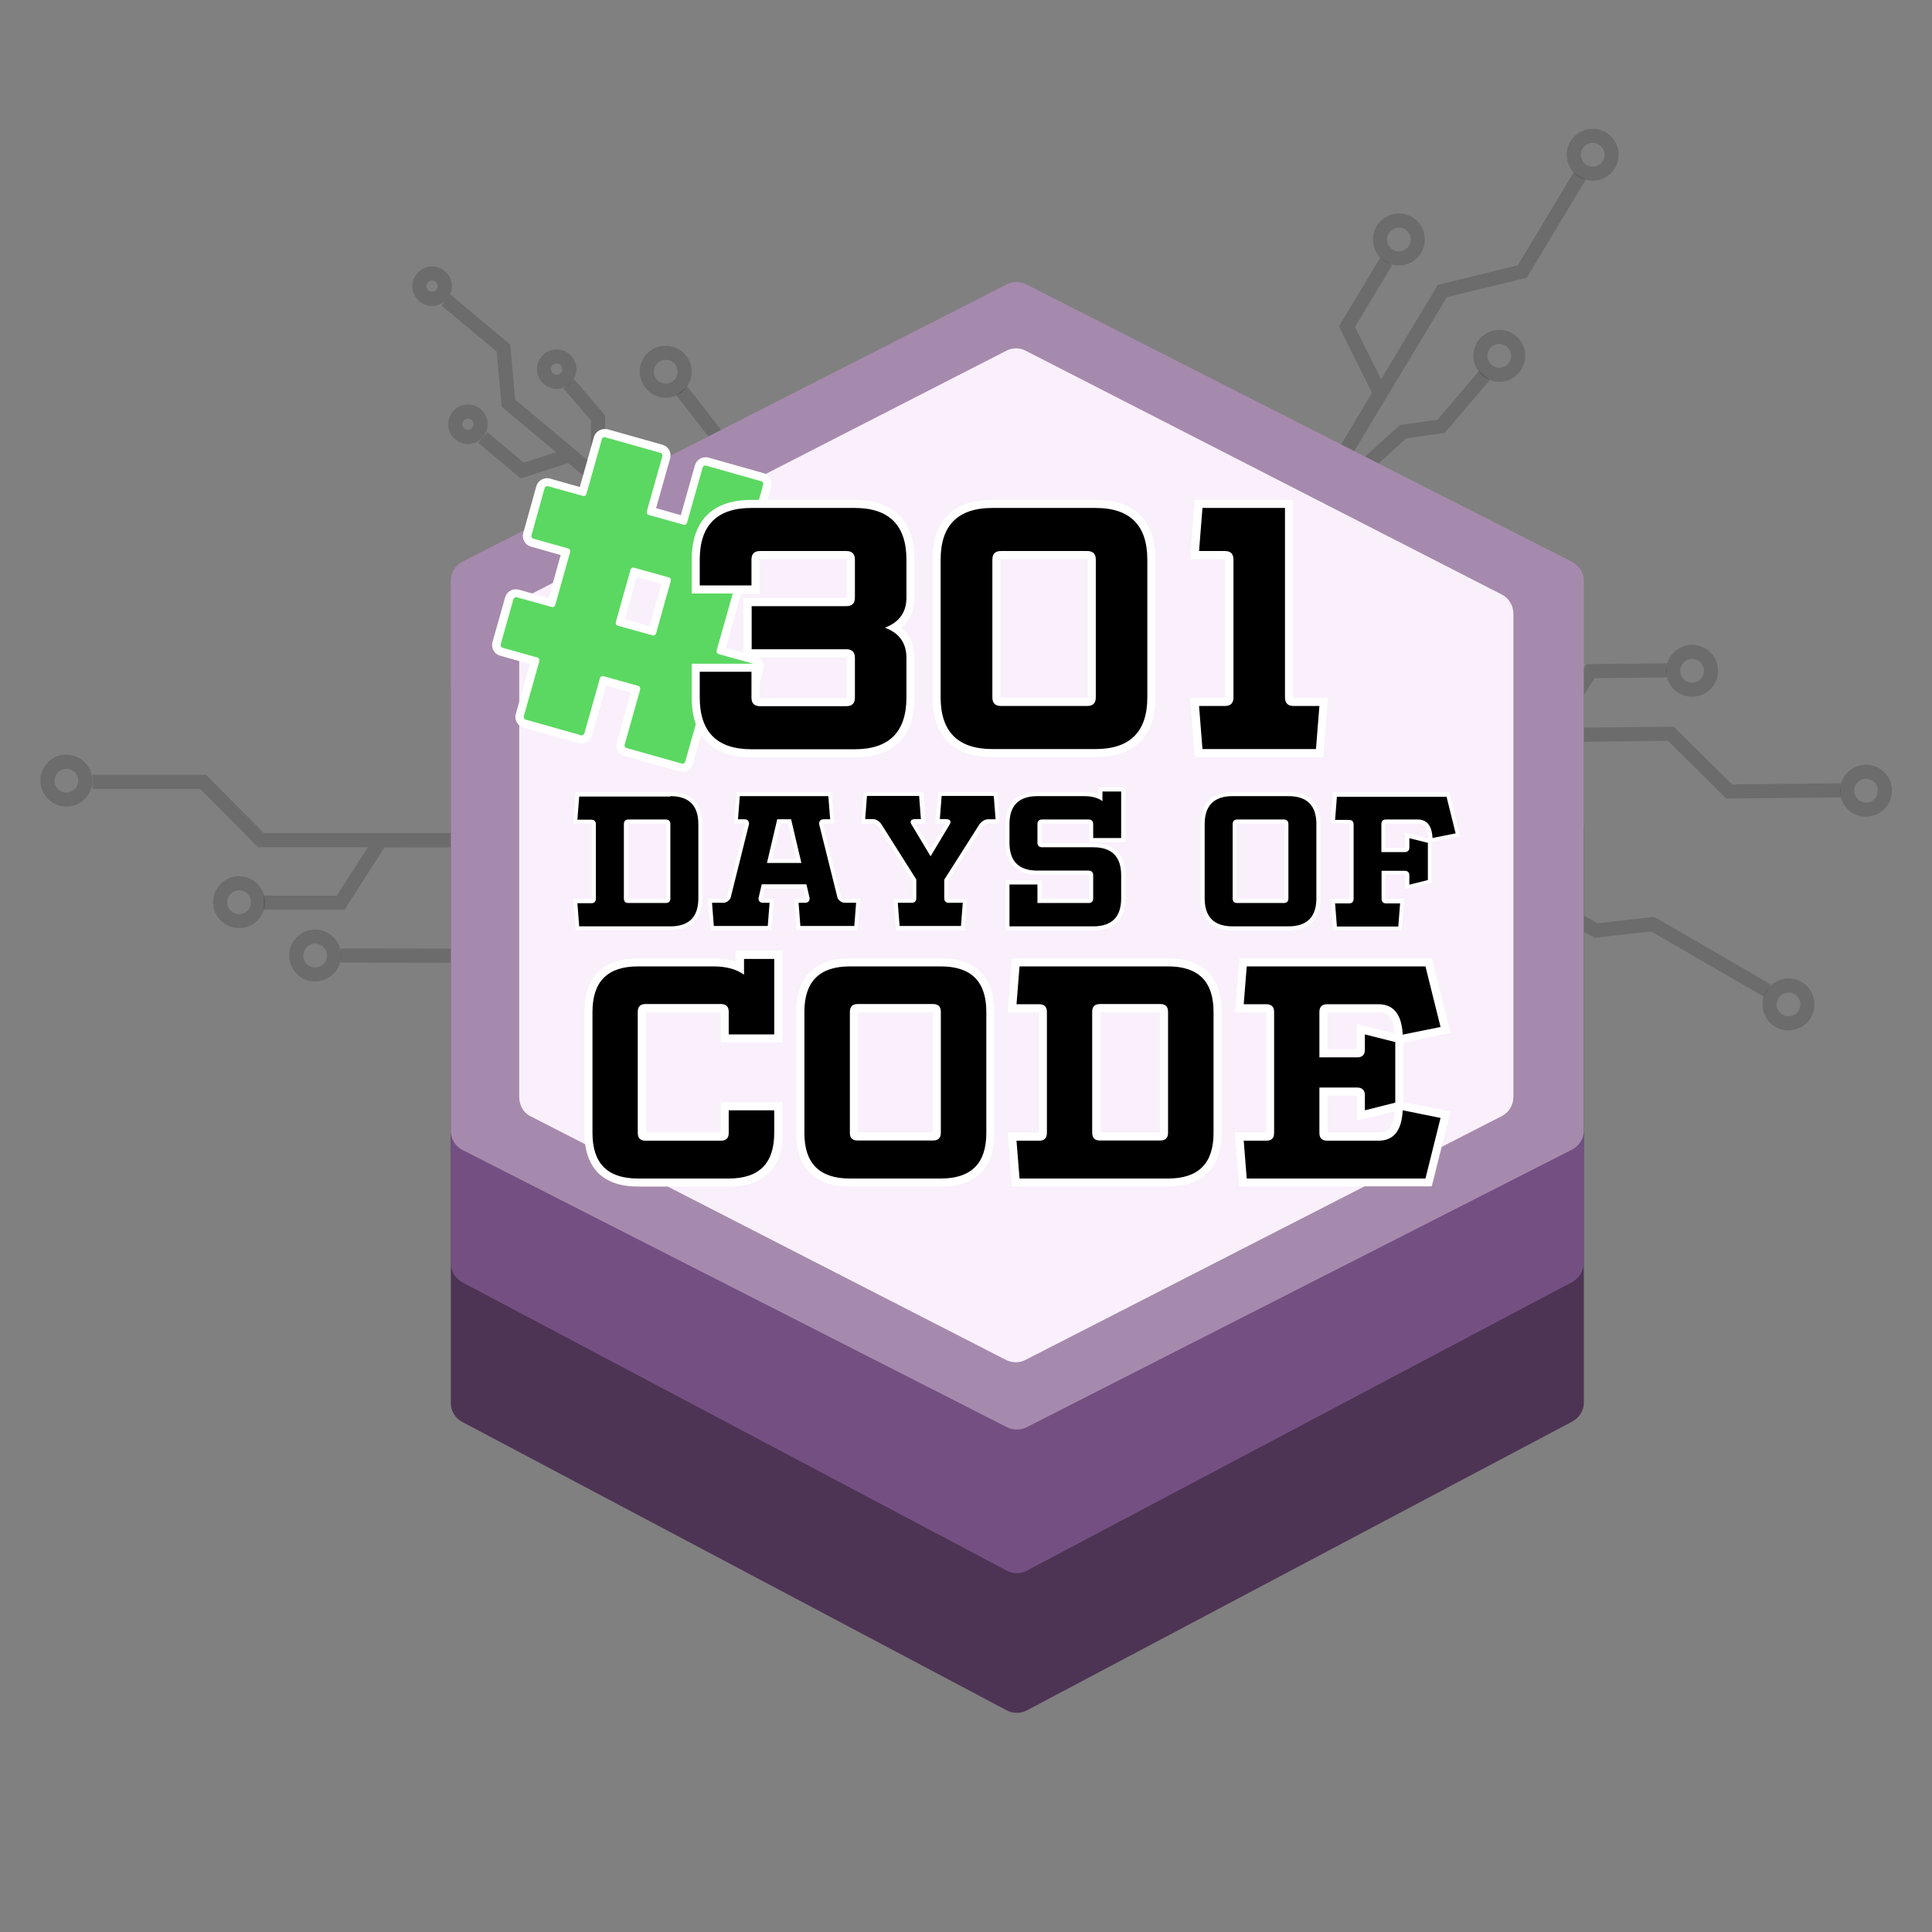 <?xml version="1.0" encoding="utf-8"?>
<!-- Generator: Adobe Illustrator 19.1.0, SVG Export Plug-In . SVG Version: 6.00 Build 0)  -->
<svg version="1.1" xmlns="http://www.w3.org/2000/svg" xmlns:xlink="http://www.w3.org/1999/xlink" x="0px" y="0px"
	 viewBox="0 0 960 960" style="enable-background:new 0 0 960 960;" xml:space="preserve">
<rect x="0" y="0" width="960" height="960" fill="#808080" stroke="none"/>
<style type="text/css">
	.st0{opacity:0.16;fill:none;stroke:#000000;stroke-width:7;stroke-miterlimit:10;}
	.st1{fill:#515151;}
	.st2{fill:#B3B3B3;}
	.st3{fill:#FFFFFF;}
	.st4{fill:#4E3454;}
	.st5{fill:#745082;}
	.st6{fill:#A68AAD;}
	.st7{fill:#F9F0FC;}
	.st8{fill:#E6E6E6;}
	.st9{fill:#B7E5BC;}
	.st10{fill:#88E589;}
	.st11{fill:#5BD861;}
	.st12{fill:#1BCE1B;}
</style>
<g id="bg">
	<polyline class="st0" points="131,448.5 169.3,448.5 189.1,417.6 263.7,417.5 129.7,417.5 100.9,388.5 46,388.5 	"/>
	<polyline class="st0" points="688.8,129.9 669.3,162.3 685.7,195.3 647.6,259.4 716.7,144.6 756.4,134.9 784.9,87.5 	"/>
	<polyline class="st0" points="433.4,289.9 393.5,237.5 366.3,229.6 338.8,194.2 	"/>
	<polyline class="st0" points="878.2,492.2 821.2,459.2 793.1,462.4 754.1,440.2 	"/>
	<polyline class="st0" points="644.9,261.8 697.2,214.5 716.1,211.8 737.6,186.6 	"/>
	<circle class="st0" cx="33" cy="387.9" r="9.4"/>
	<circle class="st0" cx="118.8" cy="448.3" r="9.4"/>
	<polyline class="st0" points="696.3,366 830.2,364.6 859.3,393.3 914.6,392.7 	"/>
	<polyline class="st0" points="770.8,364.8 790.3,333.5 828.2,333.1 	"/>
	<circle class="st0" cx="927.2" cy="392.9" r="9.4"/>
	<circle class="st0" cx="840.8" cy="333.3" r="9.4"/>
	<circle class="st0" cx="330.8" cy="184.7" r="9.4"/>
	<circle class="st0" cx="695.1" cy="119" r="9.4"/>
	<circle class="st0" cx="791.4" cy="76.9" r="9.4"/>
	<circle class="st0" cx="745" cy="176.8" r="9.4"/>
	<polyline class="st0" points="239.9,217.4 259.5,233.8 283.1,226.2 321.9,258.2 252.6,200.3 250.2,173 221.6,149.1 	"/>
	<polyline class="st0" points="323.2,260.3 297.1,220.6 297.2,207.7 282.7,190.8 	"/>
	<circle class="st0" cx="232.5" cy="210.8" r="6.3"/>
	<circle class="st0" cx="214.7" cy="142.2" r="6.3"/>
	<circle class="st0" cx="276.6" cy="183.4" r="6.3"/>
	<circle class="st0" cx="888.7" cy="499.1" r="9.4"/>
	<polyline class="st0" points="169.3,474.8 235.1,474.9 257.9,458.1 302.8,457.8 	"/>
	<circle class="st0" cx="156.6" cy="474.8" r="9.4"/>
</g>
<g id="Layer_1">
	<path class="st4" d="M781,706.5L510.2,849.9c-3.1,1.6-6.9,1.6-9.9,0L229.6,706.5c-3.4-1.8-5.6-5.4-5.6-9.3V412
		c0-3.9,2.1-7.5,5.6-9.3l270.6-143.4c3.1-1.6,6.8-1.6,9.8,0l271,143.4c3.4,1.8,6,5.4,6,9.3v285.2C787,701.1,784.5,704.7,781,706.5z"
		/>
	<path class="st5" d="M780.9,637.2L510.3,780.4c-3.1,1.7-7,1.7-10.1,0L229.8,637.2c-3.5-1.9-5.8-5.5-5.8-9.5V342.7
		c0-4,2.2-7.6,5.7-9.5L500.1,190c3.1-1.7,6.9-1.7,10,0l270.8,143.2c3.5,1.9,6.1,5.5,6.1,9.5v284.9
		C787,631.6,784.4,635.3,780.9,637.2z"/>
	<path class="st6" d="M780.8,571.4L510.1,709.2c-3,1.5-6.7,1.5-9.7,0L229.8,571.4c-3.6-1.8-5.8-5.5-5.8-9.4V288.5
		c0-4,2.2-7.6,5.8-9.4l270.5-137.8c3-1.5,6.6-1.5,9.6,0L780.8,279c3.6,1.8,6.2,5.5,6.2,9.4V562C787,566,784.4,569.6,780.8,571.4z"/>
	<path class="st7" d="M746.2,554.6L509.6,675.7c-3.1,1.6-6.7,1.6-9.8,0L263.5,554.6c-3.6-1.8-5.5-5.6-5.5-9.6V305
		c0-4.1,1.9-7.8,5.5-9.6L500,174.3c3.1-1.6,6.7-1.6,9.7,0l236.5,121.1c3.6,1.8,5.8,5.6,5.8,9.6v240
		C752,549.1,749.8,552.8,746.2,554.6z"/>
</g>
<g id="txt">
	<g>
		<path class="st11" d="M339.1,381.4c-0.3,0-0.6,0-0.9-0.1l-27.3-7.7c-0.9-0.3-1.6-0.8-2.1-1.6c-0.5-0.8-0.6-1.7-0.3-2.6l7.5-26.7
			l-16.2-4.6l-7.5,26.7c-0.4,1.5-1.8,2.5-3.3,2.5c-0.3,0-0.6,0-0.9-0.1l-27.3-7.7c-1.8-0.5-2.9-2.4-2.4-4.3l7.5-26.7l-16.7-4.7
			c-0.9-0.2-1.6-0.8-2.1-1.6s-0.6-1.7-0.3-2.6l6.3-22.2c0.4-1.5,1.8-2.5,3.3-2.5c0.3,0,0.6,0,0.9,0.1l16.7,4.7l7.1-25.2l-16.7-4.7
			c-1.8-0.5-2.9-2.4-2.4-4.3l6.5-23.3c0.4-1.5,1.8-2.5,3.3-2.5c0.3,0,0.6,0,0.9,0.1l16.7,4.7l7.5-26.7c0.4-1.5,1.8-2.5,3.3-2.5
			c0.3,0,0.6,0,0.9,0.1l27.3,7.7c0.9,0.2,1.6,0.8,2.1,1.6s0.6,1.7,0.3,2.6l-7.5,26.7l16.2,4.6l7.5-26.7c0.4-1.5,1.8-2.5,3.3-2.5
			c0.3,0,0.6,0,0.9,0.1l27.3,7.7c1.8,0.5,2.9,2.4,2.4,4.3l-8,28.6l-0.9,5.1c0,0.1,0,0.2-0.1,0.3l-3.5,12.9c0,0.1-0.1,0.2-0.1,0.3
			l-2.9,7.7l-7.6,27l16.7,4.7c0.9,0.2,1.6,0.8,2.1,1.6c0.5,0.8,0.6,1.7,0.3,2.6l-6.3,22.3c-0.4,1.5-1.8,2.5-3.3,2.5
			c-0.3,0-0.6,0-0.9-0.1l-16.7-4.7l-7.5,26.7C342.1,380.4,340.7,381.4,339.1,381.4z M324.2,313.7l7-24.9l-16.2-4.6l-7,24.9
			L324.2,313.7z"/>
		<path class="st3" d="M300.4,217.2c0.1,0,0.3,0,0.4,0.1l27.3,7.7c0.8,0.2,1.2,1,1,1.8l-7.7,27.3c-0.2,0.8,0.2,1.6,1,1.8l17.2,4.8
			c0.1,0,0.3,0.1,0.4,0.1c0.6,0,1.2-0.4,1.4-1.1l7.7-27.3c0.2-0.6,0.8-1.1,1.4-1.1c0.1,0,0.3,0,0.4,0.1l27.3,7.7
			c0.8,0.2,1.2,1,1,1.8l-8,28.6c0,0,0,0.1,0,0.1l-0.9,5.1c0,0,0,0.1,0,0.1l-3.5,12.9c0,0,0,0.1,0,0.1l-2.9,7.7c0,0,0,0.1,0,0.1
			l-7.8,27.6c-0.2,0.8,0.2,1.6,1,1.8l17.2,4.8c0.8,0.2,1.2,1,1,1.8l-6.3,22.3c-0.2,0.6-0.8,1.1-1.4,1.1c-0.1,0-0.3,0-0.4-0.1
			l-17.2-4.8c-0.1,0-0.3-0.1-0.4-0.1c-0.6,0-1.2,0.4-1.4,1.1l-7.7,27.3c-0.2,0.6-0.8,1.1-1.4,1.1c-0.1,0-0.3,0-0.4-0.1l-27.3-7.7
			c-0.8-0.2-1.2-1-1-1.8l7.7-27.3c0.2-0.8-0.2-1.6-1-1.8l-17.2-4.8c-0.1,0-0.3-0.1-0.4-0.1c-0.6,0-1.2,0.4-1.4,1.1l-7.7,27.3
			c-0.2,0.6-0.8,1.1-1.4,1.1c-0.1,0-0.3,0-0.4-0.1l-27.3-7.7c-0.8-0.2-1.2-1-1-1.8l7.7-27.3c0.2-0.8-0.2-1.6-1-1.8l-17.2-4.8
			c-0.8-0.2-1.2-1-1-1.8l6.3-22.3c0.2-0.6,0.8-1.1,1.4-1.1c0.1,0,0.3,0,0.4,0.1l17.2,4.8c0.1,0,0.3,0.1,0.4,0.1
			c0.6,0,1.2-0.4,1.4-1.1l7.4-26.3c0.2-0.8-0.2-1.6-1-1.8l-17.2-4.8c-0.8-0.2-1.2-1-1-1.8l6.5-23.3c0.2-0.6,0.8-1.1,1.4-1.1
			c0.1,0,0.3,0,0.4,0.1l17.2,4.8c0.1,0,0.3,0.1,0.4,0.1c0.6,0,1.2-0.4,1.4-1.1l7.7-27.3C299.2,217.6,299.8,217.2,300.4,217.2
			 M324.6,315.8c0.6,0,1.2-0.4,1.4-1.1l7.3-26c0.2-0.8-0.2-1.6-1-1.8l-17.2-4.8c-0.1,0-0.3-0.1-0.4-0.1c-0.6,0-1.2,0.4-1.4,1.1
			l-7.3,26c-0.2,0.8,0.2,1.6,1,1.8l17.2,4.8C324.3,315.8,324.4,315.8,324.6,315.8 M300.4,213.2c-2.4,0-4.6,1.6-5.3,4l-7,24.8
			l-14.8-4.2c-0.5-0.1-1-0.2-1.5-0.2c-2.4,0-4.6,1.6-5.3,4l-6.5,23.3c-0.8,2.9,0.9,5.9,3.8,6.7l14.8,4.2l-6,21.4l-14.8-4.2
			c-0.5-0.1-1-0.2-1.5-0.2c-2.4,0-4.6,1.6-5.3,4l-6.3,22.3c-0.8,2.9,0.9,5.9,3.8,6.7l14.8,4.2l-7,24.8c-0.4,1.4-0.2,2.9,0.5,4.1
			c0.7,1.3,1.9,2.2,3.3,2.6l27.3,7.7c0.5,0.1,1,0.2,1.5,0.2c2.4,0,4.6-1.6,5.3-4l7-24.8l12.3,3.5l-7,24.8c-0.8,2.9,0.9,5.9,3.8,6.7
			l27.3,7.7c0.5,0.1,1,0.2,1.5,0.2c2.4,0,4.6-1.6,5.3-4l7-24.8l14.8,4.2c0.5,0.1,1,0.2,1.5,0.2c2.4,0,4.6-1.6,5.3-4l6.3-22.3
			c0.8-2.9-0.9-5.9-3.8-6.7l-14.8-4.2l7-25.1l2.8-7.6c0.1-0.2,0.1-0.3,0.2-0.5l3.5-12.9c0-0.2,0.1-0.3,0.1-0.5l0.9-5l8-28.5
			c0.8-2.9-0.9-5.9-3.8-6.7l-27.3-7.7c-0.5-0.1-1-0.2-1.5-0.2c-2.4,0-4.6,1.6-5.3,4l-7,24.8l-12.3-3.5l7-24.8
			c0.4-1.4,0.2-2.9-0.5-4.1c-0.7-1.3-1.9-2.2-3.3-2.6l-27.3-7.7C301.4,213.2,300.9,213.2,300.4,213.2L300.4,213.2z M310.5,307.7
			l5.9-21.1l12.3,3.5l-5.9,21.1L310.5,307.7L310.5,307.7z"/>
	</g>
	<g>
		<path d="M373.4,374.2c-18.1,0-27.7-9.6-27.7-27.7v-14.8h29.7v14.8c0,1.7,0.5,2.3,2.3,2.3h42.8c1.7,0,2.3-0.5,2.3-2.3v-19.7
			c0-1.7-0.5-2.3-2.3-2.3h-49v-25.4h49c1.7,0,2.3-0.5,2.3-2.3v-18.8c0-1.7-0.5-2.3-2.3-2.3h-42.8c-1.7,0-2.3,0.5-2.3,2.3v14.8h-29.7
			v-14.8c0-18.1,9.6-27.7,27.7-27.7h51.3c18.1,0,27.7,9.6,27.7,27.7v18.8c0,6.7-2.7,11.8-8,15c5.3,3.2,8,8.2,8,15v19.7
			c0,18.1-9.6,27.7-27.7,27.7H373.4z"/>
		<path class="st3" d="M424.7,252.4c17.1,0,25.7,8.6,25.7,25.7v18.8c0,7.4-3.6,12.3-10.7,15c7.1,2.6,10.7,7.6,10.7,15v19.7
			c0,17.1-8.6,25.7-25.7,25.7h-51.3c-17.1,0-25.7-8.6-25.7-25.7v-12.8h25.7v12.8c0,2.9,1.4,4.3,4.3,4.3h42.8c2.9,0,4.3-1.4,4.3-4.3
			v-19.7c0-2.9-1.4-4.3-4.3-4.3h-47v-21.4h47c2.9,0,4.3-1.4,4.3-4.3v-18.8c0-2.9-1.4-4.3-4.3-4.3h-42.8c-2.9,0-4.3,1.4-4.3,4.3v12.8
			h-25.7v-12.8c0-17.1,8.6-25.7,25.7-25.7H424.7 M424.7,248.4h-51.3c-19.4,0-29.7,10.3-29.7,29.7v12.8v4h4h25.7h4v-4v-12.8
			c0-0.1,0-0.2,0-0.3c0.1,0,0.2,0,0.3,0h42.8c0.1,0,0.2,0,0.3,0c0,0.1,0,0.2,0,0.3v18.8c0,0.1,0,0.2,0,0.3c-0.1,0-0.2,0-0.3,0h-47
			h-4v4v21.4v4h4h47c0.1,0,0.2,0,0.3,0c0,0.1,0,0.2,0,0.3v19.7c0,0.1,0,0.2,0,0.3c-0.1,0-0.2,0-0.3,0h-42.8c-0.1,0-0.2,0-0.3,0
			c0-0.1,0-0.2,0-0.3v-12.8v-4h-4h-25.7h-4v4v12.8c0,19.4,10.3,29.7,29.7,29.7h51.3c19.4,0,29.7-10.3,29.7-29.7v-19.7
			c0-6.3-2.3-11.4-6.6-15c4.3-3.6,6.6-8.6,6.6-15v-18.8C454.3,258.7,444.1,248.4,424.7,248.4L424.7,248.4z"/>
	</g>
	<g>
		<path d="M493.1,374.2c-18.1,0-27.7-9.6-27.7-27.7v-68.4c0-18.1,9.6-27.7,27.7-27.7h51.3c18.1,0,27.7,9.6,27.7,27.7v68.4
			c0,18.1-9.6,27.7-27.7,27.7H493.1z M497.4,275.8c-1.7,0-2.3,0.5-2.3,2.3v68.4c0,1.7,0.5,2.3,2.3,2.3h42.8c1.7,0,2.3-0.5,2.3-2.3
			v-68.4c0-1.7-0.5-2.3-2.3-2.3H497.4z"/>
		<path class="st3" d="M544.4,252.4c17.1,0,25.7,8.6,25.7,25.7v68.4c0,17.1-8.6,25.7-25.7,25.7h-51.3c-17.1,0-25.7-8.6-25.7-25.7
			v-68.4c0-17.1,8.6-25.7,25.7-25.7H544.4 M497.4,350.8h42.8c2.9,0,4.3-1.4,4.3-4.3v-68.4c0-2.9-1.4-4.3-4.3-4.3h-42.8
			c-2.9,0-4.3,1.4-4.3,4.3v68.4C493.1,349.4,494.5,350.8,497.4,350.8 M544.4,248.4h-51.3c-19.4,0-29.7,10.3-29.7,29.7v68.4
			c0,19.4,10.3,29.7,29.7,29.7h51.3c19.4,0,29.7-10.3,29.7-29.7v-68.4C574.1,258.7,563.8,248.4,544.4,248.4L544.4,248.4z
			 M497.1,277.8c0.1,0,0.2,0,0.3,0h42.8c0.1,0,0.2,0,0.3,0c0,0.1,0,0.2,0,0.3v68.4c0,0.1,0,0.2,0,0.3c-0.1,0-0.2,0-0.3,0h-42.8
			c-0.1,0-0.2,0-0.3,0c0-0.1,0-0.2,0-0.3v-68.4C497.1,278,497.1,277.9,497.1,277.8L497.1,277.8z"/>
	</g>
	<g>
		<path d="M595.6,374.2l-2-25.4h15c1.7,0,2.3-0.5,2.3-2.3v-68.4c0-1.7-0.5-2.3-2.3-2.3h-15l2-25.4h44.9v96.1c0,1.7,0.5,2.3,2.3,2.3
			h15l-2,25.4H595.6z"/>
		<path class="st3" d="M638.5,252.4v94.1c0,2.9,1.4,4.3,4.3,4.3h12.8l-1.7,21.4h-56.4l-1.7-21.4h12.8c2.9,0,4.3-1.4,4.3-4.3v-68.4
			c0-2.9-1.4-4.3-4.3-4.3h-12.8l1.7-21.4H638.5 M642.5,248.4h-4h-41.1h-3.7l-0.3,3.7l-1.7,21.4l-0.3,4.3h4.3h12.8c0.1,0,0.2,0,0.3,0
			c0,0.1,0,0.2,0,0.3v68.4c0,0.1,0,0.2,0,0.3c-0.1,0-0.2,0-0.3,0h-12.8h-4.3l0.3,4.3l1.7,21.4l0.3,3.7h3.7h56.4h3.7l0.3-3.7
			l1.7-21.4l0.3-4.3h-4.3h-12.8c-0.1,0-0.2,0-0.3,0c0-0.1,0-0.2,0-0.3v-94.1V248.4L642.5,248.4z"/>
	</g>
	<g>
		<g>
			<path d="M286.9,461.3l-1.1-13.5h8c1,0,1.3-0.3,1.3-1.3v-36.9c0-1-0.3-1.3-1.3-1.3h-8l1.1-13.5h46.2c9.9,0,14.9,5,14.9,14.9v36.9
				c0,9.9-5,14.9-14.9,14.9H286.9z M312.3,408.2c-1,0-1.3,0.3-1.3,1.3v36.9c0,1,0.3,1.3,1.3,1.3h18.5c1,0,1.3-0.3,1.3-1.3v-36.9
				c0-1-0.3-1.3-1.3-1.3H312.3z"/>
			<path class="st3" d="M333.1,395.6c9.2,0,13.9,4.6,13.9,13.9v36.9c0,9.2-4.6,13.9-13.9,13.9h-45.3l-0.9-11.5h6.9
				c1.5,0,2.3-0.8,2.3-2.3v-36.9c0-1.5-0.8-2.3-2.3-2.3h-6.9l0.9-11.5H333.1 M312.3,448.7h18.5c1.5,0,2.3-0.8,2.3-2.3v-36.9
				c0-1.5-0.8-2.3-2.3-2.3h-18.5c-1.5,0-2.3,0.8-2.3,2.3v36.9C310,448,310.8,448.7,312.3,448.7 M333.1,393.6h-45.3H286l-0.1,1.8
				l-0.9,11.5l-0.2,2.2h2.2h6.9c0.1,0,0.2,0,0.3,0c0,0.1,0,0.2,0,0.3v36.9c0,0.1,0,0.2,0,0.3c-0.1,0-0.2,0-0.3,0h-6.9h-2.2l0.2,2.2
				l0.9,11.5l0.1,1.8h1.8h45.3c10.4,0,15.9-5.5,15.9-15.9v-36.9C348.9,399.1,343.5,393.6,333.1,393.6L333.1,393.6z M312,409.2
				c0.1,0,0.2,0,0.3,0h18.5c0.1,0,0.2,0,0.3,0c0,0.1,0,0.2,0,0.3v36.9c0,0.1,0,0.2,0,0.3c-0.1,0-0.2,0-0.3,0h-18.5
				c-0.1,0-0.2,0-0.3,0c0-0.1,0-0.2,0-0.3v-36.9C312,409.4,312,409.3,312,409.2L312,409.2z"/>
		</g>
		<g>
			<path d="M396.8,461.3l-1.1-13.5h4.3c1,0,1.3-0.3,1.3-1.2l-1.4-6h-20.6l-1.4,6c0,0.9,0.4,1.2,1.3,1.2h4.3l-1.1,13.5h-28.6
				l-1.1-13.5h6.6c1.1,0,2-0.5,2.8-1.7l9.2-36.7c0-0.9-0.4-1.2-1.3-1.2h-4.3l1.1-13.5h45.7l1.1,13.5h-4.3c-1,0-1.3,0.3-1.3,1.2
				l9.2,36.7c0.7,1.2,1.6,1.7,2.8,1.7h6.6l-1.1,13.5H396.8z M396.9,427.8l-4.6-19.7H387l-4.6,19.7H396.9z"/>
			<path class="st3" d="M411.6,395.6l0.9,11.5h-3.2c-1.5,0-2.3,0.8-2.3,2.3l9.2,36.9c0.9,1.5,2.2,2.3,3.7,2.3h5.5l-0.9,11.5h-26.8
				l-0.9-11.5h3.2c1.5,0,2.3-0.8,2.3-2.3l-1.6-6.9h-22.2l-1.6,6.9c0,1.5,0.8,2.3,2.3,2.3h3.2l-0.9,11.5h-26.8l-0.9-11.5h5.5
				c1.5,0,2.8-0.8,3.7-2.3l9.2-36.9c0-1.5-0.8-2.3-2.3-2.3h-3.2l0.9-11.5H411.6 M381.1,428.8h17.1l-5.1-21.7h-6.9L381.1,428.8
				 M413.4,393.6h-1.8h-43.9h-1.8l-0.1,1.8l-0.9,11.5l-0.2,2.2h2.2h3.2c0.1,0,0.2,0,0.3,0c0,0,0,0,0,0.1l-9.1,36.4
				c-0.7,1-1.3,1.1-1.8,1.1h-5.5h-2.2l0.2,2.2l0.9,11.5l0.1,1.8h1.8h26.8h1.8l0.1-1.8l0.9-11.5l0.2-2.2h-2.2h-3.2
				c-0.1,0-0.2,0-0.3,0c0,0,0-0.1,0-0.1l1.2-5.1h19l1.2,5.1c0,0,0,0.1,0,0.1c-0.1,0-0.2,0-0.3,0h-3.2h-2.2l0.2,2.2l0.9,11.5l0.1,1.8
				h1.8h26.8h1.8l0.1-1.8l0.9-11.5l0.2-2.2h-2.2h-5.5c-0.5,0-1.2-0.1-1.8-1.1l-9.1-36.4c0,0,0-0.1,0-0.1c0.1,0,0.2,0,0.3,0h3.2h2.2
				l-0.2-2.2l-0.9-11.5L413.4,393.6L413.4,393.6z M387.8,409.2h3.8l4.1,17.7h-12L387.8,409.2L387.8,409.2z"/>
		</g>
		<g>
			<path d="M446.2,461.3l-1.1-13.5h8c1,0,1.3-0.3,1.3-1.3v-9l-17.3-27.4c-1-1.3-2.1-1.9-3.3-1.9H429l1.1-13.5h27.7l1.1,13.5H455
				c-0.7,0-1.5,0.1-1.5,0.4c0,0.1,0,0.3,0.1,0.5l8.8,14.6l8.8-14.6c0.1-0.2,0.1-0.4,0.1-0.5c0-0.3-0.8-0.4-1.5-0.4h-3.9l1.1-13.5
				h27.7l1.1,13.5H491c-1.2,0-2.3,0.6-3.3,1.9l-17.4,27.5v8.9c0,1,0.3,1.3,1.3,1.3h8l-1.1,13.5H446.2z"/>
			<path class="st3" d="M493.8,395.6l0.9,11.5H491c-1.5,0-2.9,0.8-4.2,2.3l-17.6,27.7h0v9.2c0,1.5,0.8,2.3,2.3,2.3h6.9l-0.9,11.5
				h-30.5l-0.9-11.5h6.9c1.5,0,2.3-0.8,2.3-2.3v-9.3l-17.5-27.7c-1.2-1.5-2.6-2.3-4.2-2.3h-3.7l0.9-11.5h25.9l0.9,11.5H455
				c-1.7,0-2.5,0.5-2.5,1.4c0,0.3,0.1,0.6,0.2,0.9l9.7,16.2l9.7-16.2c0.1-0.3,0.2-0.6,0.2-0.9c0-0.9-0.8-1.4-2.5-1.4H467l0.9-11.5
				H493.8 M495.7,393.6h-1.8h-25.9h-1.8l-0.1,1.8L465,407l-0.2,2.2h2.2h2.8c0.1,0,0.1,0,0.2,0l-7.6,12.6l-7.6-12.6
				c0.1,0,0.1,0,0.2,0h2.8h2.2l-0.2-2.2l-0.9-11.5l-0.1-1.8h-1.8H431h-1.8l-0.1,1.8l-0.9,11.5l-0.2,2.2h2.2h3.7c0.3,0,1.3,0,2.5,1.5
				l17.1,27.1v8.7c0,0.1,0,0.2,0,0.3c-0.1,0-0.2,0-0.3,0h-6.9H444l0.2,2.2l0.9,11.5l0.1,1.8h1.8h30.5h1.8l0.1-1.8l0.9-11.5l0.2-2.2
				h-2.2h-6.9c-0.1,0-0.2,0-0.3,0c0-0.1,0-0.2,0-0.3v-8.6l17.2-27.2c1.2-1.5,2.2-1.5,2.5-1.5h3.7h2.2l-0.2-2.2l-0.9-11.5
				L495.7,393.6L495.7,393.6z"/>
		</g>
		<g>
			<path d="M500.7,461.3v-22.8h15.9v9.2h24.4c1,0,1.3-0.3,1.3-1.3v-11.5c0-1-0.3-1.3-1.3-1.3h-25.4c-9.9,0-14.9-5-14.9-14.9v-9.2
				c0-9.9,5-14.9,14.9-14.9h23.1c3.3,0,6,0.6,8.2,1.7v-4h11.2v25.1h-15.9v-7.9c0-1-0.3-1.3-1.3-1.3h-23.1c-1,0-1.3,0.3-1.3,1.3v9.2
				c0,1,0.3,1.3,1.3,1.3h25.4c9.9,0,14.9,5,14.9,14.9v11.5c0,9.9-5,14.9-14.9,14.9H500.7z"/>
			<path class="st3" d="M557.1,393.3v23.1h-13.9v-6.9c0-1.5-0.8-2.3-2.3-2.3h-23.1c-1.5,0-2.3,0.8-2.3,2.3v9.2
				c0,1.5,0.8,2.3,2.3,2.3h25.4c9.2,0,13.9,4.6,13.9,13.9v11.5c0,9.2-4.6,13.9-13.9,13.9h-41.6v-20.8h13.9v9.2h25.4
				c1.5,0,2.3-0.8,2.3-2.3v-11.5c0-1.5-0.8-2.3-2.3-2.3h-25.4c-9.2,0-13.9-4.6-13.9-13.9v-9.2c0-9.2,4.6-13.9,13.9-13.9h23.1
				c3.9,0,7,0.8,9.2,2.5v-4.8H557.1 M559.1,391.3h-2h-9.2h-2v2v1.5c-2.1-0.8-4.5-1.2-7.2-1.2h-23.1c-10.4,0-15.9,5.5-15.9,15.9v9.2
				c0,10.4,5.5,15.9,15.9,15.9h25.4c0.1,0,0.2,0,0.3,0c0,0.1,0,0.2,0,0.3v11.5c0,0.1,0,0.2,0,0.3c-0.1,0-0.2,0-0.3,0h-23.4v-7.2v-2
				h-2h-13.9h-2v2v20.8v2h2h41.6c10.4,0,15.9-5.5,15.9-15.9v-11.5c0-10.4-5.5-15.9-15.9-15.9h-25.4c-0.1,0-0.2,0-0.3,0
				c0-0.1,0-0.2,0-0.3v-9.2c0-0.1,0-0.2,0-0.3c0.1,0,0.2,0,0.3,0h23.1c0.1,0,0.2,0,0.3,0c0,0.1,0,0.2,0,0.3v6.9v2h2h13.9h2v-2v-23.1
				V391.3L559.1,391.3z"/>
		</g>
		<g>
			<path d="M612.5,461.3c-9.9,0-14.9-5-14.9-14.9v-36.9c0-9.9,5-14.9,14.9-14.9h27.7c9.9,0,14.9,5,14.9,14.9v36.9
				c0,9.9-5,14.9-14.9,14.9H612.5z M614.8,408.2c-1,0-1.3,0.3-1.3,1.3v36.9c0,1,0.3,1.3,1.3,1.3h23.1c1,0,1.3-0.3,1.3-1.3v-36.9
				c0-1-0.3-1.3-1.3-1.3H614.8z"/>
			<path class="st3" d="M640.2,395.6c9.2,0,13.9,4.6,13.9,13.9v36.9c0,9.2-4.6,13.9-13.9,13.9h-27.7c-9.2,0-13.9-4.6-13.9-13.9
				v-36.9c0-9.2,4.6-13.9,13.9-13.9H640.2 M614.8,448.7h23.1c1.5,0,2.3-0.8,2.3-2.3v-36.9c0-1.5-0.8-2.3-2.3-2.3h-23.1
				c-1.5,0-2.3,0.8-2.3,2.3v36.9C612.5,448,613.3,448.7,614.8,448.7 M640.2,393.6h-27.7c-10.4,0-15.9,5.5-15.9,15.9v36.9
				c0,10.4,5.5,15.9,15.9,15.9h27.7c10.4,0,15.9-5.5,15.9-15.9v-36.9C656.1,399.1,650.6,393.6,640.2,393.6L640.2,393.6z
				 M614.5,409.2c0.1,0,0.2,0,0.3,0h23.1c0.1,0,0.2,0,0.3,0c0,0.1,0,0.2,0,0.3v36.9c0,0.1,0,0.2,0,0.3c-0.1,0-0.2,0-0.3,0h-23.1
				c-0.1,0-0.2,0-0.3,0c0-0.1,0-0.2,0-0.3v-36.9C614.5,409.4,614.5,409.3,614.5,409.2L614.5,409.2z"/>
		</g>
		<g>
			<path d="M663.3,461.3l-1.1-13.5h8c1,0,1.3-0.3,1.3-1.3v-36.9c0-1-0.3-1.3-1.3-1.3h-8l1.1-13.5h56.2l5.1,20.2l-13.7,2.7l-0.1-1.2
				c-0.4-7.4-3.8-8.3-6.4-8.3h-15.7c-1,0-1.3,0.3-1.3,1.3v12.9H698c1,0,1.3-0.3,1.3-1.3v-5.9l11.2,2.8v20l-11.2,2.8v-5.9
				c0-1-0.3-1.3-1.3-1.3h-10.5v12.9c0,1,0.3,1.3,1.3,1.3h8l-1.1,13.5H663.3z"/>
			<path class="st3" d="M718.7,395.6l4.6,18.5l-11.5,2.3c-0.3-6.2-2.8-9.2-7.4-9.2h-15.7c-1.5,0-2.3,0.8-2.3,2.3v13.9H698
				c1.5,0,2.3-0.8,2.3-2.3v-4.6l9.2,2.3v18.5l-9.2,2.3v-4.6c0-1.5-0.8-2.3-2.3-2.3h-11.5v13.9c0,1.5,0.8,2.3,2.3,2.3h6.9l-0.9,11.5
				h-30.5l-0.9-11.5h6.9c1.5,0,2.3-0.8,2.3-2.3v-36.9c0-1.5-0.8-2.3-2.3-2.3h-6.9l0.9-11.5H718.7 M720.3,393.6h-1.6h-54.5h-1.8
				l-0.1,1.8l-0.9,11.5l-0.2,2.2h2.2h6.9c0.1,0,0.2,0,0.3,0c0,0.1,0,0.2,0,0.3v36.9c0,0.1,0,0.2,0,0.3c-0.1,0-0.2,0-0.3,0h-6.9h-2.2
				l0.2,2.2l0.9,11.5l0.1,1.8h1.8h30.5h1.8l0.1-1.8l0.9-11.5l0.2-2.2h-2.2h-6.9c-0.1,0-0.2,0-0.3,0c0-0.1,0-0.2,0-0.3v-11.9h9.5
				c0.1,0,0.2,0,0.3,0c0,0.1,0,0.2,0,0.3v4.6v2.6l2.5-0.6l9.2-2.3l1.5-0.4v-1.6v-18.5v-0.2l0.7-0.1l11.5-2.3l2.1-0.4l-0.5-2
				l-4.6-18.5L720.3,393.6L720.3,393.6z M688.4,409.2c0.1,0,0.2,0,0.3,0h15.7c2.3,0,5.1,0.8,5.4,7.3l0,0.2l-9.1-2.3l-2.5-0.6v2.6
				v4.6c0,0.1,0,0.2,0,0.3c-0.1,0-0.2,0-0.3,0h-9.5v-11.9C688.4,409.4,688.4,409.3,688.4,409.2L688.4,409.2z"/>
		</g>
	</g>
	<g>
		<g>
			<path d="M317,587.5c-16.1,0-24.6-8.5-24.6-24.6v-60.2c0-16.1,8.5-24.6,24.6-24.6h37.6c5.1,0,9.5,0.9,13.1,2.6v-6.3h19.1V516
				h-26.6v-13.3c0-1.4-0.4-1.8-1.8-1.8h-37.6c-1.4,0-1.8,0.4-1.8,1.8V563c0,1.4,0.4,1.8,1.8,1.8h37.6c1.4,0,1.8-0.4,1.8-1.8v-13.3
				h26.6V563c0,16.1-8.5,24.6-24.6,24.6H317z"/>
			<path class="st3" d="M384.7,476.4V514h-22.6v-11.3c0-2.5-1.3-3.8-3.8-3.8h-37.6c-2.5,0-3.8,1.3-3.8,3.8V563
				c0,2.5,1.3,3.8,3.8,3.8h37.6c2.5,0,3.8-1.3,3.8-3.8v-11.3h22.6V563c0,15.1-7.5,22.6-22.6,22.6H317c-15.1,0-22.6-7.5-22.6-22.6
				v-60.2c0-15.1,7.5-22.6,22.6-22.6h37.6c6.3,0,11.3,1.4,15.1,4.1v-7.8H384.7 M388.7,472.4h-4h-15.1h-4v4v1.4
				c-3.2-1.1-6.9-1.6-11.1-1.6H317c-8.6,0-15.2,2.3-19.8,6.8c-4.5,4.5-6.8,11.2-6.8,19.8V563c0,8.6,2.3,15.2,6.8,19.8
				c4.5,4.5,11.2,6.8,19.8,6.8h45.2c8.6,0,15.2-2.3,19.8-6.8s6.8-11.2,6.8-19.8v-11.3v-4h-4h-22.6h-4v4v11.1H321V503h37.2V514v4h4
				h22.6h4v-4v-37.6V472.4L388.7,472.4z"/>
		</g>
		<g>
			<path d="M422.3,587.5c-16.1,0-24.6-8.5-24.6-24.6v-60.2c0-16.1,8.5-24.6,24.6-24.6h45.2c16.1,0,24.6,8.5,24.6,24.6V563
				c0,16.1-8.5,24.6-24.6,24.6H422.3z M426.1,501c-1.4,0-1.8,0.4-1.8,1.8V563c0,1.4,0.4,1.8,1.8,1.8h37.6c1.4,0,1.8-0.4,1.8-1.8
				v-60.2c0-1.4-0.4-1.8-1.8-1.8H426.1z"/>
			<path class="st3" d="M467.5,480.2c15.1,0,22.6,7.5,22.6,22.6V563c0,15.1-7.5,22.6-22.6,22.6h-45.2c-15.1,0-22.6-7.5-22.6-22.6
				v-60.2c0-15.1,7.5-22.6,22.6-22.6H467.5 M426.1,566.7h37.6c2.5,0,3.8-1.3,3.8-3.8v-60.2c0-2.5-1.3-3.8-3.8-3.8h-37.6
				c-2.5,0-3.8,1.3-3.8,3.8V563C422.3,565.5,423.6,566.7,426.1,566.7 M467.5,476.2h-45.2c-8.6,0-15.2,2.3-19.8,6.8
				c-4.5,4.5-6.8,11.2-6.8,19.8V563c0,8.6,2.3,15.2,6.8,19.8c4.5,4.5,11.2,6.8,19.8,6.8h45.2c8.6,0,15.2-2.3,19.8-6.8
				s6.8-11.2,6.8-19.8v-60.2c0-8.6-2.3-15.2-6.8-19.8S476.1,476.2,467.5,476.2L467.5,476.2z M426.3,503h37.2v59.7h-37.2V503
				L426.3,503z"/>
		</g>
		<g>
			<path d="M504.8,587.5l-1.8-22.8h13.5c1.4,0,1.8-0.4,1.8-1.8v-60.2c0-1.4-0.4-1.8-1.8-1.8H503l1.8-22.8h75.6
				c16.1,0,24.6,8.5,24.6,24.6V563c0,16.1-8.5,24.6-24.6,24.6H504.8z M546.5,501c-1.4,0-1.8,0.4-1.8,1.8V563c0,1.4,0.4,1.8,1.8,1.8
				h30.1c1.4,0,1.8-0.4,1.8-1.8v-60.2c0-1.4-0.4-1.8-1.8-1.8H546.5z"/>
			<path class="st3" d="M580.4,480.2c15.1,0,22.6,7.5,22.6,22.6V563c0,15.1-7.5,22.6-22.6,22.6h-73.8l-1.5-18.8h11.3
				c2.5,0,3.8-1.3,3.8-3.8v-60.2c0-2.5-1.3-3.8-3.8-3.8h-11.3l1.5-18.8H580.4 M546.5,566.7h30.1c2.5,0,3.8-1.3,3.8-3.8v-60.2
				c0-2.5-1.3-3.8-3.8-3.8h-30.1c-2.5,0-3.8,1.3-3.8,3.8V563C542.8,565.5,544,566.7,546.5,566.7 M580.4,476.2h-73.8h-3.7l-0.3,3.7
				l-1.5,18.8l-0.3,4.3h4.3h11.1v59.7h-11.1h-4.3l0.3,4.3l1.5,18.8l0.3,3.7h3.7h73.8c8.6,0,15.2-2.3,19.8-6.8
				c4.5-4.5,6.8-11.2,6.8-19.8v-60.2c0-8.6-2.3-15.2-6.8-19.8C595.6,478.5,589,476.2,580.4,476.2L580.4,476.2z M546.8,503h29.6v59.7
				h-29.6V503L546.8,503z"/>
		</g>
		<g>
			<path d="M617.7,587.5l-1.8-22.8h13.5c1.4,0,1.8-0.4,1.8-1.8v-60.2c0-1.4-0.4-1.8-1.8-1.8h-13.5l1.8-22.8h92.2l8.4,33.7l-23,4.6
				v32.8l23,4.6l-8.4,33.7H617.7z M657.7,563c0,1.4,0.4,1.8,1.8,1.8H685c4,0,9.5-1.4,10-13.2l0.1-2.1l-18.9,4.7v-10.1
				c0-1.4-0.4-1.8-1.8-1.8h-16.8V563z M674.5,523.3c1.4,0,1.8-0.4,1.8-1.8v-10.1l18.9,4.7l-0.1-2.1c-0.6-11.8-6-13.2-10-13.2h-25.6
				c-1.4,0-1.8,0.4-1.8,1.8v20.6H674.5z"/>
			<path class="st3" d="M708.3,480.2l7.5,30.1l-18.8,3.8c-0.5-10-4.5-15.1-12-15.1h-25.6c-2.5,0-3.8,1.3-3.8,3.8v22.6h18.8
				c2.5,0,3.8-1.3,3.8-3.8V514l15.1,3.8v30.1l-15.1,3.8v-7.5c0-2.5-1.3-3.8-3.8-3.8h-18.8V563c0,2.5,1.3,3.8,3.8,3.8H685
				c7.5,0,11.5-5,12-15.1l18.8,3.8l-7.5,30.1h-88.8l-1.5-18.8h11.3c2.5,0,3.8-1.3,3.8-3.8v-60.2c0-2.5-1.3-3.8-3.8-3.8H618l1.5-18.8
				H708.3 M711.5,476.2h-3.1h-88.8h-3.7l-0.3,3.7l-1.5,18.8l-0.3,4.3h4.3h11.1v59.7H618h-4.3l0.3,4.3l1.5,18.8l0.3,3.7h3.7h88.8h3.1
				l0.8-3l7.5-30.1l1-4.1l-4.1-0.8l-18.8-3.8l-0.5-0.1v-29.6l0.5-0.1l18.8-3.8l4.1-0.8l-1-4.1l-7.5-30.1L711.5,476.2L711.5,476.2z
				 M659.7,503H685c3.6,0,7.4,1.3,8,10.6l-13.8-3.5l-5-1.2v5.1v7.3h-14.6V503L659.7,503z M659.7,544.4h14.6v7.3v5.1l5-1.2l13.8-3.5
				c-0.6,9.3-4.4,10.6-8,10.6h-25.4V544.4L659.7,544.4z"/>
		</g>
	</g>
</g>
</svg>
